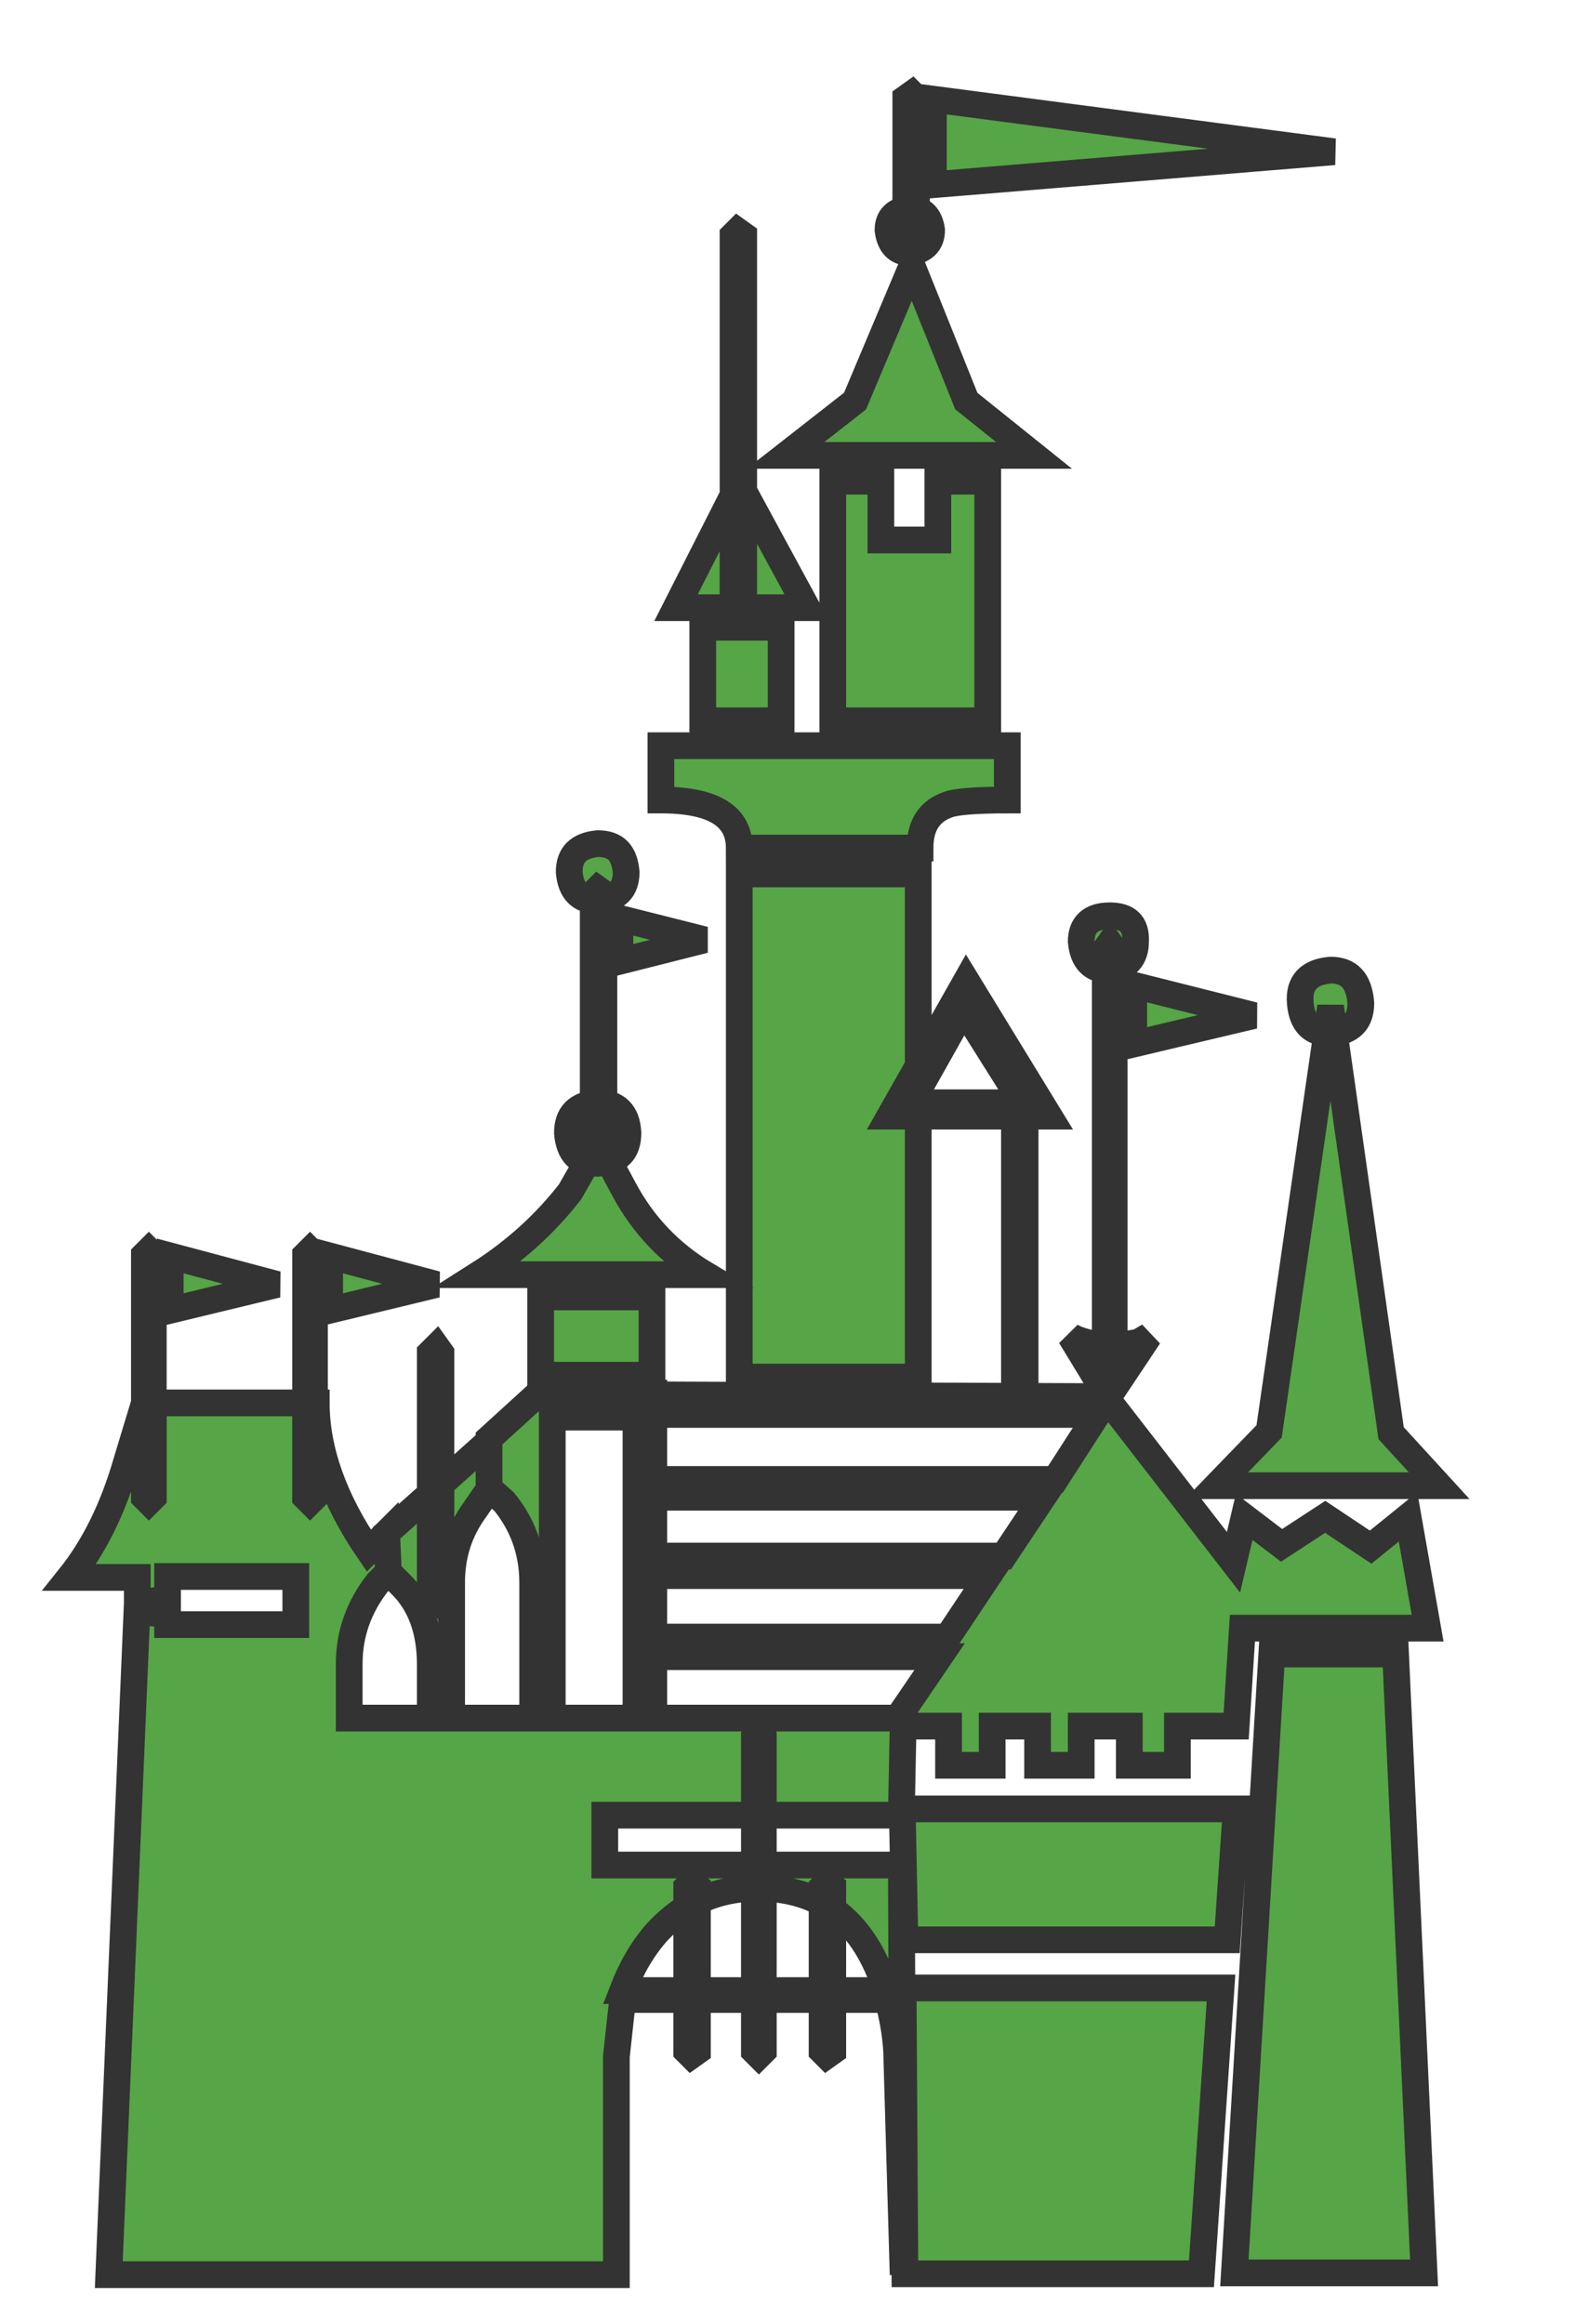 <?xml version="1.0" encoding="utf-8"?>
<svg id="master-artboard" viewBox="0 0 176.865 261.012" version="1.1" xmlns="http://www.w3.org/2000/svg" x="0px" y="0px" style="enable-background:new 0 0 841.9 595.3;" width="176.865px" height="261.012px"><rect id="ee-background" x="0" y="0" width="176.865" height="261.012" style="fill: white; fill-opacity: 0; pointer-events: none;"/>



<g><g transform="matrix(1, 0, 0, 1, -1.4210854715202004e-14, -3.552713678800501e-15)"><g transform="matrix(1, 0, 0, 1, -1.4210854715202004e-14, -3.552713678800501e-15)"><g transform="matrix(1, 0, 0, 1, -1.4210854715202004e-14, -3.552713678800501e-15)"><g transform="matrix(1, 0, 0, 1, -1.4210854715202004e-14, -3.552713678800501e-15)"><path class="st5" d="M444.2,191l6.6,10.5h-12.5L444.2,191L444.2,191z M440.8,98.4l45-3.7l-45-5.9V98.4L440.8,98.4z M438.4,88.2&#10;&#9;&#9;&#9;l-0.7,0.5v15.4l0.7,0.5l0.5-0.5V88.7L438.4,88.2L438.4,88.2z M438.1,101.1c-1.6,0.2-2.4,1-2.4,2.4c0.2,1.6,1,2.5,2.4,2.5&#10;&#9;&#9;&#9;c1.6-0.2,2.5-1,2.5-2.5C440.4,102,439.6,101.1,438.1,101.1L438.1,101.1z M438.4,107.5l-6.4,15.2l-7.8,6.1h27.9l-7.6-6.1&#10;&#9;&#9;&#9;L438.4,107.5L438.4,107.5z M485.4,186.6c-2.4,0.2-3.6,1.4-3.4,3.7c0.2,2.3,1.3,3.4,3.4,3.4c2.3-0.2,3.4-1.3,3.4-3.4&#10;&#9;&#9;&#9;C488.6,187.8,487.5,186.6,485.4,186.6L485.4,186.6z M418.8,103.6l-0.5,0.5v40.4l0.5,0.5l0.7-0.5v-40.4L418.8,103.6L418.8,103.6z&#10;&#9;&#9;&#9; M441.3,131.7v6.6h-6.4v-6.6h-5.4v26.9h17.4v-26.9H441.3L441.3,131.7z M411.9,145.9h14.7l-7.6-14L411.9,145.9L411.9,145.9z&#10;&#9;&#9;&#9; M463.3,194.9l13.5-3.2l-13.5-3.4V194.9L463.3,194.9z M460.6,180.5c-2.1,0-3.2,1-3.2,2.9c0.2,2.1,1.2,3.2,3.2,3.2&#10;&#9;&#9;&#9;c2-0.3,2.9-1.4,2.9-3.2C463.6,181.4,462.6,180.5,460.6,180.5L460.6,180.5z M485.4,190.7l-6.9,47.7l-5.9,6.1h25l-5.4-5.9&#10;&#9;&#9;&#9;L485.4,190.7L485.4,190.7z M414.9,148.1v10.5h8.8v-10.5H414.9L414.9,148.1z M410.2,161.4v6.1c5.9,0,8.8,1.8,8.8,5.4h20.3&#10;&#9;&#9;&#9;c0-2.6,1.1-4.2,3.2-4.9c0.8-0.3,3-0.5,6.6-0.5v-6.1H410.2L410.2,161.4z M460.6,183.6l-0.5,0.7v45.5l0.5,0.5l0.5-0.5v-45.5&#10;&#9;&#9;&#9;L460.6,183.6L460.6,183.6z M435.9,203h17.9l-9.3-15.2L435.9,203L435.9,203z M450.4,199.8l-0.5,0.7v34.8l0.5,0.5l0.7-0.5v-34.8&#10;&#9;&#9;&#9;L450.4,199.8L450.4,199.8z M460.6,228.9c-2.1-0.3-3.6-0.7-4.4-1.2l4.2,6.9l4.6-6.9l-1.2,0.7L460.6,228.9L460.6,228.9z&#10;&#9;&#9;&#9; M403.1,172.4c-2.1,0.2-3.2,1.2-3.2,3.2c0.2,2.1,1.2,3.2,3.2,3.2c2.1-0.2,3.2-1.2,3.2-3.2C406.1,173.4,405.1,172.4,403.1,172.4&#10;&#9;&#9;&#9;L403.1,172.4z M405.6,185.6l9.5-2.4l-9.5-2.4V185.6L405.6,185.6z M419,175.8v56.5h20.1v-56.5H419L419,175.8z M403.1,177.5&#10;&#9;&#9;&#9;l-0.5,0.5v27.2l0.5,0.5l0.7-0.5V178L403.1,177.5L403.1,177.5z M403.1,201.5c-2.3,0.2-3.4,1.3-3.4,3.4c0.2,2.3,1.3,3.4,3.4,3.4&#10;&#9;&#9;&#9;c2.3-0.2,3.4-1.3,3.4-3.4C406.4,202.6,405.2,201.5,403.1,201.5L403.1,201.5z M406.1,211.3l-2.9-5.4l-3.2,5.6&#10;&#9;&#9;&#9;c-2.8,3.6-6.2,6.7-10.3,9.3h25.5C411.2,218.4,408.2,215.2,406.1,211.3L406.1,211.3z M478.8,263.4l-4.2,69.5h21.3l-3.2-69.5H478.8&#10;&#9;&#9;&#9;L478.8,263.4z M396.7,223.3v8.8h12.5v-8.8H396.7L396.7,223.3z M437.6,295.5h36.2l1-14.7h-37.5L437.6,295.5L437.6,295.5z&#10;&#9;&#9;&#9; M373,224.8l12-2.9l-12-3.2V224.8L373,224.8z M385,228.9l-0.7,0.7v26.9l0.7,0.7l0.5-0.7v-26.9L385,228.9L385,228.9z M355.1,224.8&#10;&#9;&#9;&#9;l12-2.9l-12-3.2V224.8L355.1,224.8z M370.8,218.1l-0.5,0.5v27.2l0.5,0.5l0.5-0.5v-27.2L370.8,218.1L370.8,218.1z M437.6,333h33.3&#10;&#9;&#9;&#9;l2.2-32.1h-35.7L437.6,333L437.6,333z M409,236.5h50.2l-4.7,7.3H409v2h44.1l-4.4,6.6h-39.4v2.2h37.7l-4.6,6.9h-33.5v2.2h32.6&#10;&#9;&#9;&#9;l-4.7,6.9h-27.4v-36.5h-6.9v2.7h4.9v33.8H398v-33.8h6.1v-2.7h-7.6l-5.6,5.1v5.6l1.7,1.5c2.1,2.6,3.2,5.6,3.2,9.1v15.2h-9.1v-15.2&#10;&#9;&#9;&#9;c0-2.8,0.7-5.3,2.2-7.6l2-2.9v-5.4l-11.5,10.3l0.2,4.4l1.5,1.5c2.1,2.1,3.2,5.1,3.2,8.8v6.1h-9.1v-6.1c0-3.4,1.1-6.4,3.2-9.1&#10;&#9;&#9;&#9;l1.2-1.2l-0.2-4.4l-2,2c-3.9-5.7-5.9-11.3-5.9-16.6h-19.3l-2,6.6c-1.5,5.2-3.6,9.5-6.4,13h7.6v3.9l3.4,0.2v-4.2h14.4v5.4h-14.4&#10;&#9;&#9;&#9;v-2.9l-3.4,0.5l-3.2,75.4h57v-24.5l0.7-6.4h17.9l0.2-1h-18.1c1-2.6,2.3-4.8,3.9-6.6c3.1-3.3,6.8-4.9,11.3-4.9&#10;&#9;&#9;&#9;c7.2,0,12,3.8,14.4,11.5h-12v1h12.2c0.6,2.3,1,4.6,1,6.9l0.7,24l-0.2-46h-33.3v-5.6h33.3l0.2-10h5.1v4.4h4.9v-4.4h5.1v4.4h4.9&#10;&#9;&#9;&#9;v-4.4h5.4v4.4h5.4v-4.4h6.6l0.7-11h20.8l-2.2-12.5l-4.2,3.4l-5.1-3.4l-4.9,3.2l-4.2-3.2l-1.2,5.1l-14.4-18.6l-51.4-0.2V236.5&#10;&#9;&#9;&#9;L409,236.5z M421.2,272.3l-0.5,0.5V308l0.5,0.5l0.5-0.5v-35.2L421.2,272.3L421.2,272.3z M428.8,289.1l-0.5,0.5V308l0.5,0.5&#10;&#9;&#9;&#9;l0.7-0.5v-18.4L428.8,289.1L428.8,289.1z M352.7,218.1l-0.5,0.5v27.2l0.5,0.5l0.5-0.5v-27.2L352.7,218.1L352.7,218.1z&#10;&#9;&#9;&#9; M413.6,289.1l-0.5,0.5V308l0.5,0.5l0.7-0.5v-18.4L413.6,289.1L413.6,289.1z" style="fill-rule: evenodd; clip-rule: evenodd; fill: rgb(86, 165, 70); stroke: rgb(51, 51, 51); stroke-width: 3;" transform="matrix(1, 0, 0, 1, -335.984, -77.659)"/></g></g></g></g></g><path d="M 103.351 44.787" style="fill: rgb(86, 165, 70); fill-opacity: 1; stroke: rgb(0, 0, 0); stroke-opacity: 1; stroke-width: 0; paint-order: fill;" transform="matrix(1, 0, 0, 1, 0, 0)"/>
</svg>